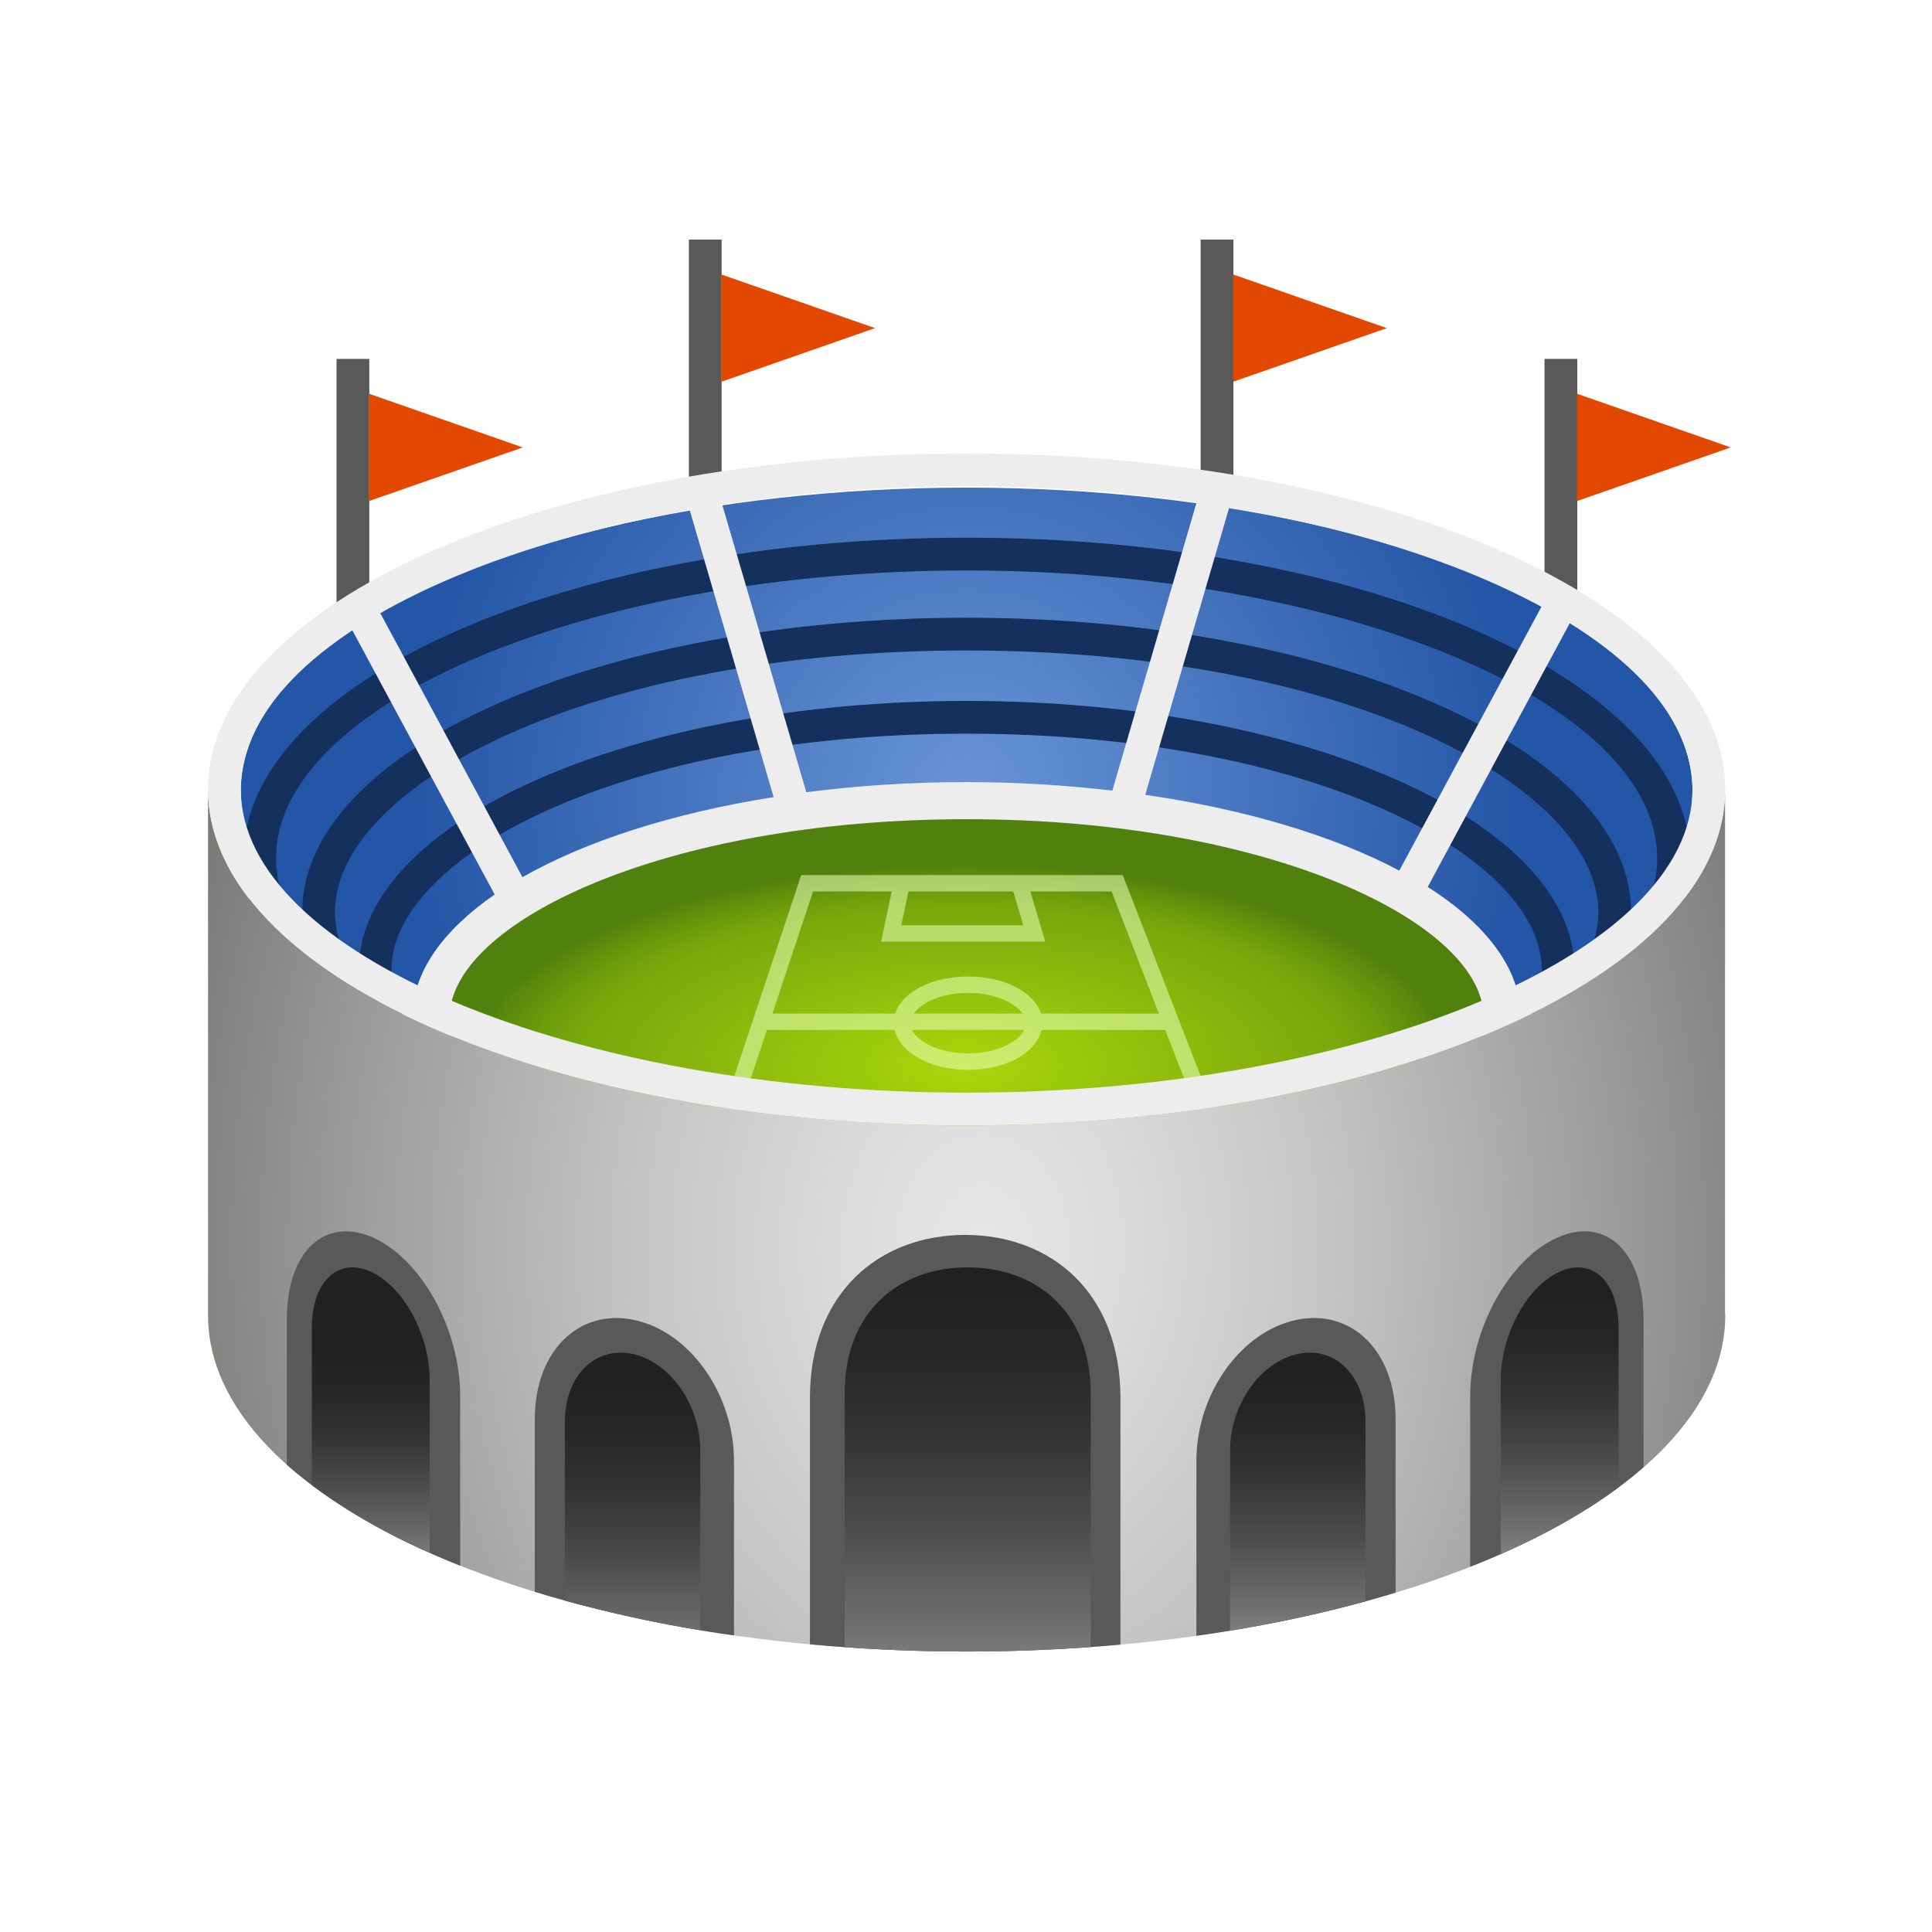 <svg xmlns="http://www.w3.org/2000/svg" viewBox="0 0 48 48"><rect width=".814" height="6.324" x="17.115" y="5.953" fill="#595959"/><rect width=".814" height="6.324" x="29.83" y="5.953" fill="#595959"/><rect width=".814" height="6.324" x="8.361" y="8.917" fill="#595959"/><rect width=".814" height="6.324" x="38.373" y="8.917" fill="#595959"/><radialGradient id="XivhTUyTDEIMamRam7F7Ma" cx="24.016" cy="19.649" r="13.82" gradientUnits="userSpaceOnUse"><stop offset="0" stop-color="#6994d6"/><stop offset="1" stop-color="#2356a6"/></radialGradient><ellipse cx="24.016" cy="19.649" fill="url(#XivhTUyTDEIMamRam7F7Ma)" rx="18.033" ry="7.534"/><radialGradient id="XivhTUyTDEIMamRam7F7Mb" cx="23.857" cy="26.482" r="12.228" fx="23.944" fy="26.483" gradientTransform="matrix(1 -.006 .002 .409 -.064 15.786)" gradientUnits="userSpaceOnUse"><stop offset=".006" stop-color="#aad60c"/><stop offset=".573" stop-color="#87b40c"/><stop offset=".684" stop-color="#7fad0c"/><stop offset=".772" stop-color="#7aa90c"/><stop offset=".871" stop-color="#6d9c0c"/><stop offset=".975" stop-color="#57860d"/><stop offset="1" stop-color="#50800d"/></radialGradient><ellipse cx="24.016" cy="25.367" fill="url(#XivhTUyTDEIMamRam7F7Mb)" rx="13.769" ry="5.562"/><path fill="#14305c" d="M24.016,14.173c9.3,0,17.156,3.272,17.156,7.146s-7.857,7.146-17.156,7.146 S6.859,25.192,6.859,21.319S14.716,14.173,24.016,14.173 M24.016,13.359c-9.925,0-17.97,3.564-17.97,7.96 c0,4.396,8.045,7.96,17.97,7.96s17.97-3.564,17.97-7.96C41.986,16.923,33.94,13.359,24.016,13.359L24.016,13.359z"/><path fill="#14305c" d="M24.016,16.161c9.388,0,15.694,3.36,15.694,6.498s-6.306,6.498-15.694,6.498 s-15.694-3.36-15.694-6.498S14.628,16.161,24.016,16.161 M24.016,15.347c-9.117,0-16.507,3.274-16.507,7.312 c0,4.038,7.391,7.312,16.507,7.312s16.507-3.274,16.507-7.312C40.523,18.621,33.132,15.347,24.016,15.347L24.016,15.347z"/><path fill="#14305c" d="M24.016,18.228c8.549,0,14.291,3.039,14.291,5.877c0,2.838-5.743,5.877-14.291,5.877 S9.725,26.943,9.725,24.104C9.725,21.266,15.467,18.228,24.016,18.228 M24.016,17.414c-8.342,0-15.105,2.995-15.105,6.69 c0,3.695,6.763,6.69,15.105,6.69s15.105-2.995,15.105-6.69C39.12,20.409,32.358,17.414,24.016,17.414L24.016,17.414z"/><path fill="#e9ffb8" d="M27.895,21.741h-2.419h-3.235h-2.335l-2.268,6.81h12.895L27.895,21.741z M25.173,22.148l0.25,0.84h-3.031l0.179-0.84H25.173z M20.2,22.148h1.955l-0.265,1.247h4.079l-0.371-1.247h2.019l1.176,3.034h-2.93 c-0.17-0.532-0.905-0.921-1.811-0.921s-1.64,0.389-1.811,0.921h-3.051L20.2,22.148z M22.698,25.183 c0.192-0.274,0.692-0.514,1.353-0.514c0.661,0,1.162,0.24,1.353,0.514H22.698z M25.445,25.589c-0.15,0.301-0.678,0.582-1.394,0.582 c-0.715,0-1.243-0.282-1.394-0.582H25.445z M19.054,25.589h3.176c0.128,0.566,0.878,0.989,1.822,0.989 c0.944,0,1.694-0.423,1.822-0.989h3.077l0.99,2.555H18.203L19.054,25.589z" opacity=".56"/><path fill="#ededed" d="M35.471,22.036l3.635-6.749L38.39,14.9l-3.625,6.73c-1.622-0.861-3.803-1.52-6.312-1.883 l2.198-7.517l-0.781-0.229l-2.235,7.641c-1.156-0.134-2.366-0.211-3.621-0.211c-1.385,0-2.72,0.089-3.981,0.251l-2.246-7.68 l-0.781,0.229l2.215,7.573c-2.509,0.397-4.668,1.093-6.241,1.989L9.269,14.9l-0.717,0.386l3.738,6.938 c-1.288,0.89-2.044,1.934-2.044,3.055c0,3.23,6.165,5.849,13.769,5.849s13.769-2.619,13.769-5.849 C37.785,24.079,36.931,22.964,35.471,22.036z M24.016,30.205c-7.57,0-12.846-2.596-12.846-4.926s5.276-4.926,12.846-4.926 s12.846,2.596,12.846,4.926S31.586,30.205,24.016,30.205z"/><radialGradient id="XivhTUyTDEIMamRam7F7Mc" cx="24.414" cy="30.924" r="25.795" gradientTransform="matrix(1 0 0 1.279 0 -8.619)" gradientUnits="userSpaceOnUse"><stop offset="0" stop-color="#e6e6e6"/><stop offset=".129" stop-color="#dddcdc"/><stop offset=".347" stop-color="#c3c3c2"/><stop offset=".627" stop-color="#9a9997"/><stop offset=".954" stop-color="#61605d"/><stop offset="1" stop-color="#595754"/></radialGradient><path fill="url(#XivhTUyTDEIMamRam7F7Mc)" d="M42.857,19.706c-0.113,4.567-8.503,8.255-18.842,8.255c-10.381,0-18.801-3.718-18.845-8.312 H5.169v13.035c0,4.61,8.438,8.348,18.847,8.348c10.409,0,18.847-3.737,18.847-8.348c0-0.031-0.005-0.062-0.005-0.093V19.706z"/><path fill="#595959" d="M38.693,30.747c-1.189,0.532-2.167,2.254-2.166,3.949c0,0.571,0,2.694,0,4.23 c1.764-0.694,3.229-1.533,4.306-2.474c0-1.463,0-3.22,0-3.677C40.832,31.079,39.883,30.218,38.693,30.747z"/><path fill="#595959" d="M23.98,30.681c-2.132,0.003-3.857,1.435-3.857,4.051c0,1.785,0,4.235,0,6.121 c1.256,0.117,2.558,0.179,3.893,0.179c1.309,0,2.587-0.059,3.821-0.172c0-1.887,0-4.341,0-6.128 C27.837,32.115,26.112,30.684,23.98,30.681z"/><path fill="#595959" d="M32.207,32.793c-1.367,0.29-2.483,1.816-2.483,3.511c0,0.855,0,2.948,0,4.337 c1.779-0.25,3.443-0.614,4.949-1.073c0-1.327,0-3.478,0-4.311C34.673,33.563,33.574,32.505,32.207,32.793z"/><linearGradient id="XivhTUyTDEIMamRam7F7Md" x1="38.748" x2="38.748" y1="39.435" y2="32.165" gradientUnits="userSpaceOnUse"><stop offset="0" stop-color="#949494"/><stop offset=".215" stop-color="#6d6d6c"/><stop offset=".434" stop-color="#4c4c4b"/><stop offset=".644" stop-color="#343433"/><stop offset=".838" stop-color="#262624"/><stop offset="1" stop-color="#21211f"/></linearGradient><path fill="url(#XivhTUyTDEIMamRam7F7Md)" d="M38.755,31.592c-0.807,0.361-1.47,1.551-1.47,2.701c0,0.706,0,2.841,0,4.318 c1.126-0.494,2.11-1.052,2.927-1.658c0-1.453,0-3.357,0-3.966C40.212,31.837,39.562,31.232,38.755,31.592z"/><linearGradient id="XivhTUyTDEIMamRam7F7Me" x1="32.243" x2="32.243" y1="41.398" y2="34.06" gradientUnits="userSpaceOnUse"><stop offset="0" stop-color="#949494"/><stop offset=".215" stop-color="#6d6d6c"/><stop offset=".434" stop-color="#4c4c4b"/><stop offset=".644" stop-color="#343433"/><stop offset=".838" stop-color="#262624"/><stop offset="1" stop-color="#21211f"/></linearGradient><path fill="url(#XivhTUyTDEIMamRam7F7Me)" d="M32.247,33.638c-0.928,0.197-1.686,1.254-1.686,2.404c0,1.063,0,3.149,0,4.472 c1.182-0.194,2.307-0.439,3.364-0.729c0-1.271,0-3.401,0-4.455C33.925,34.18,33.175,33.442,32.247,33.638z"/><linearGradient id="XivhTUyTDEIMamRam7F7Mf" x1="24.042" x2="24.042" y1="42.618" y2="31.828" gradientUnits="userSpaceOnUse"><stop offset="0" stop-color="#949494"/><stop offset=".215" stop-color="#6d6d6c"/><stop offset=".434" stop-color="#4c4c4b"/><stop offset=".644" stop-color="#343433"/><stop offset=".838" stop-color="#262624"/><stop offset="1" stop-color="#21211f"/></linearGradient><path fill="url(#XivhTUyTDEIMamRam7F7Mf)" d="M24.042,31.488c-1.686,0.002-3.057,1.07-3.057,3.138c0,1.617,0,4.319,0,6.297 c0.987,0.071,1.999,0.109,3.031,0.109c1.05,0,2.079-0.04,3.083-0.113c0-1.977,0-4.677,0-6.293 C27.098,32.558,25.728,31.49,24.042,31.488z"/><path fill="#595959" d="M9.267,30.747c1.189,0.532,2.167,2.254,2.166,3.949c0,0.571,0,2.667,0,4.203 c-1.764-0.694-3.229-1.565-4.306-2.506c0-1.463,0-3.162,0-3.619C7.127,31.079,8.077,30.218,9.267,30.747z"/><path fill="#595959" d="M15.753,32.793c1.367,0.29,2.483,1.816,2.483,3.511c0,0.855,0,2.939,0,4.328 c-1.779-0.25-3.443-0.626-4.949-1.084c0-1.327,0-3.458,0-4.291C13.286,33.563,14.385,32.505,15.753,32.793z"/><linearGradient id="XivhTUyTDEIMamRam7F7Mg" x1="9.211" x2="9.211" y1="39.433" y2="33.645" gradientUnits="userSpaceOnUse"><stop offset="0" stop-color="#949494"/><stop offset=".215" stop-color="#6d6d6c"/><stop offset=".434" stop-color="#4c4c4b"/><stop offset=".644" stop-color="#343433"/><stop offset=".838" stop-color="#262624"/><stop offset="1" stop-color="#21211f"/></linearGradient><path fill="url(#XivhTUyTDEIMamRam7F7Mg)" d="M9.205,31.592c0.807,0.361,1.47,1.551,1.47,2.701c0,0.706,0,2.81,0,4.288 c-1.126-0.494-2.11-1.076-2.927-1.683c0-1.453,0-3.301,0-3.911C7.748,31.837,8.398,31.232,9.205,31.592z"/><linearGradient id="XivhTUyTDEIMamRam7F7Mh" x1="15.716" x2="15.716" y1="42.18" y2="34.286" gradientUnits="userSpaceOnUse"><stop offset="0" stop-color="#949494"/><stop offset=".215" stop-color="#6d6d6c"/><stop offset=".434" stop-color="#4c4c4b"/><stop offset=".644" stop-color="#343433"/><stop offset=".838" stop-color="#262624"/><stop offset="1" stop-color="#21211f"/></linearGradient><path fill="url(#XivhTUyTDEIMamRam7F7Mh)" d="M15.712,33.638c0.928,0.197,1.686,1.254,1.686,2.404c0,1.063,0,3.138,0,4.461 c-1.182-0.194-2.307-0.446-3.364-0.736c0-1.271,0-3.383,0-4.436C14.034,34.18,14.785,33.442,15.712,33.638z"/><path fill="#ededed" d="M24.016,12.079c9.775,0,18.033,3.45,18.033,7.534s-8.258,7.534-18.033,7.534 s-18.033-3.45-18.033-7.534S14.241,12.079,24.016,12.079 M24.016,11.265c-10.409,0-18.847,3.737-18.847,8.348 c0,4.61,8.438,8.348,18.847,8.348s18.847-3.737,18.847-8.348C42.863,15.003,34.425,11.265,24.016,11.265L24.016,11.265z"/><polygon fill="#e34800" points="17.921,6.819 17.921,9.485 21.741,8.152"/><polygon fill="#e34800" points="30.636,6.819 30.636,9.485 34.456,8.152"/><polygon fill="#e34800" points="9.167,9.782 9.167,12.449 12.988,11.116"/><polygon fill="#e34800" points="39.18,9.782 39.18,12.449 43,11.116"/></svg>